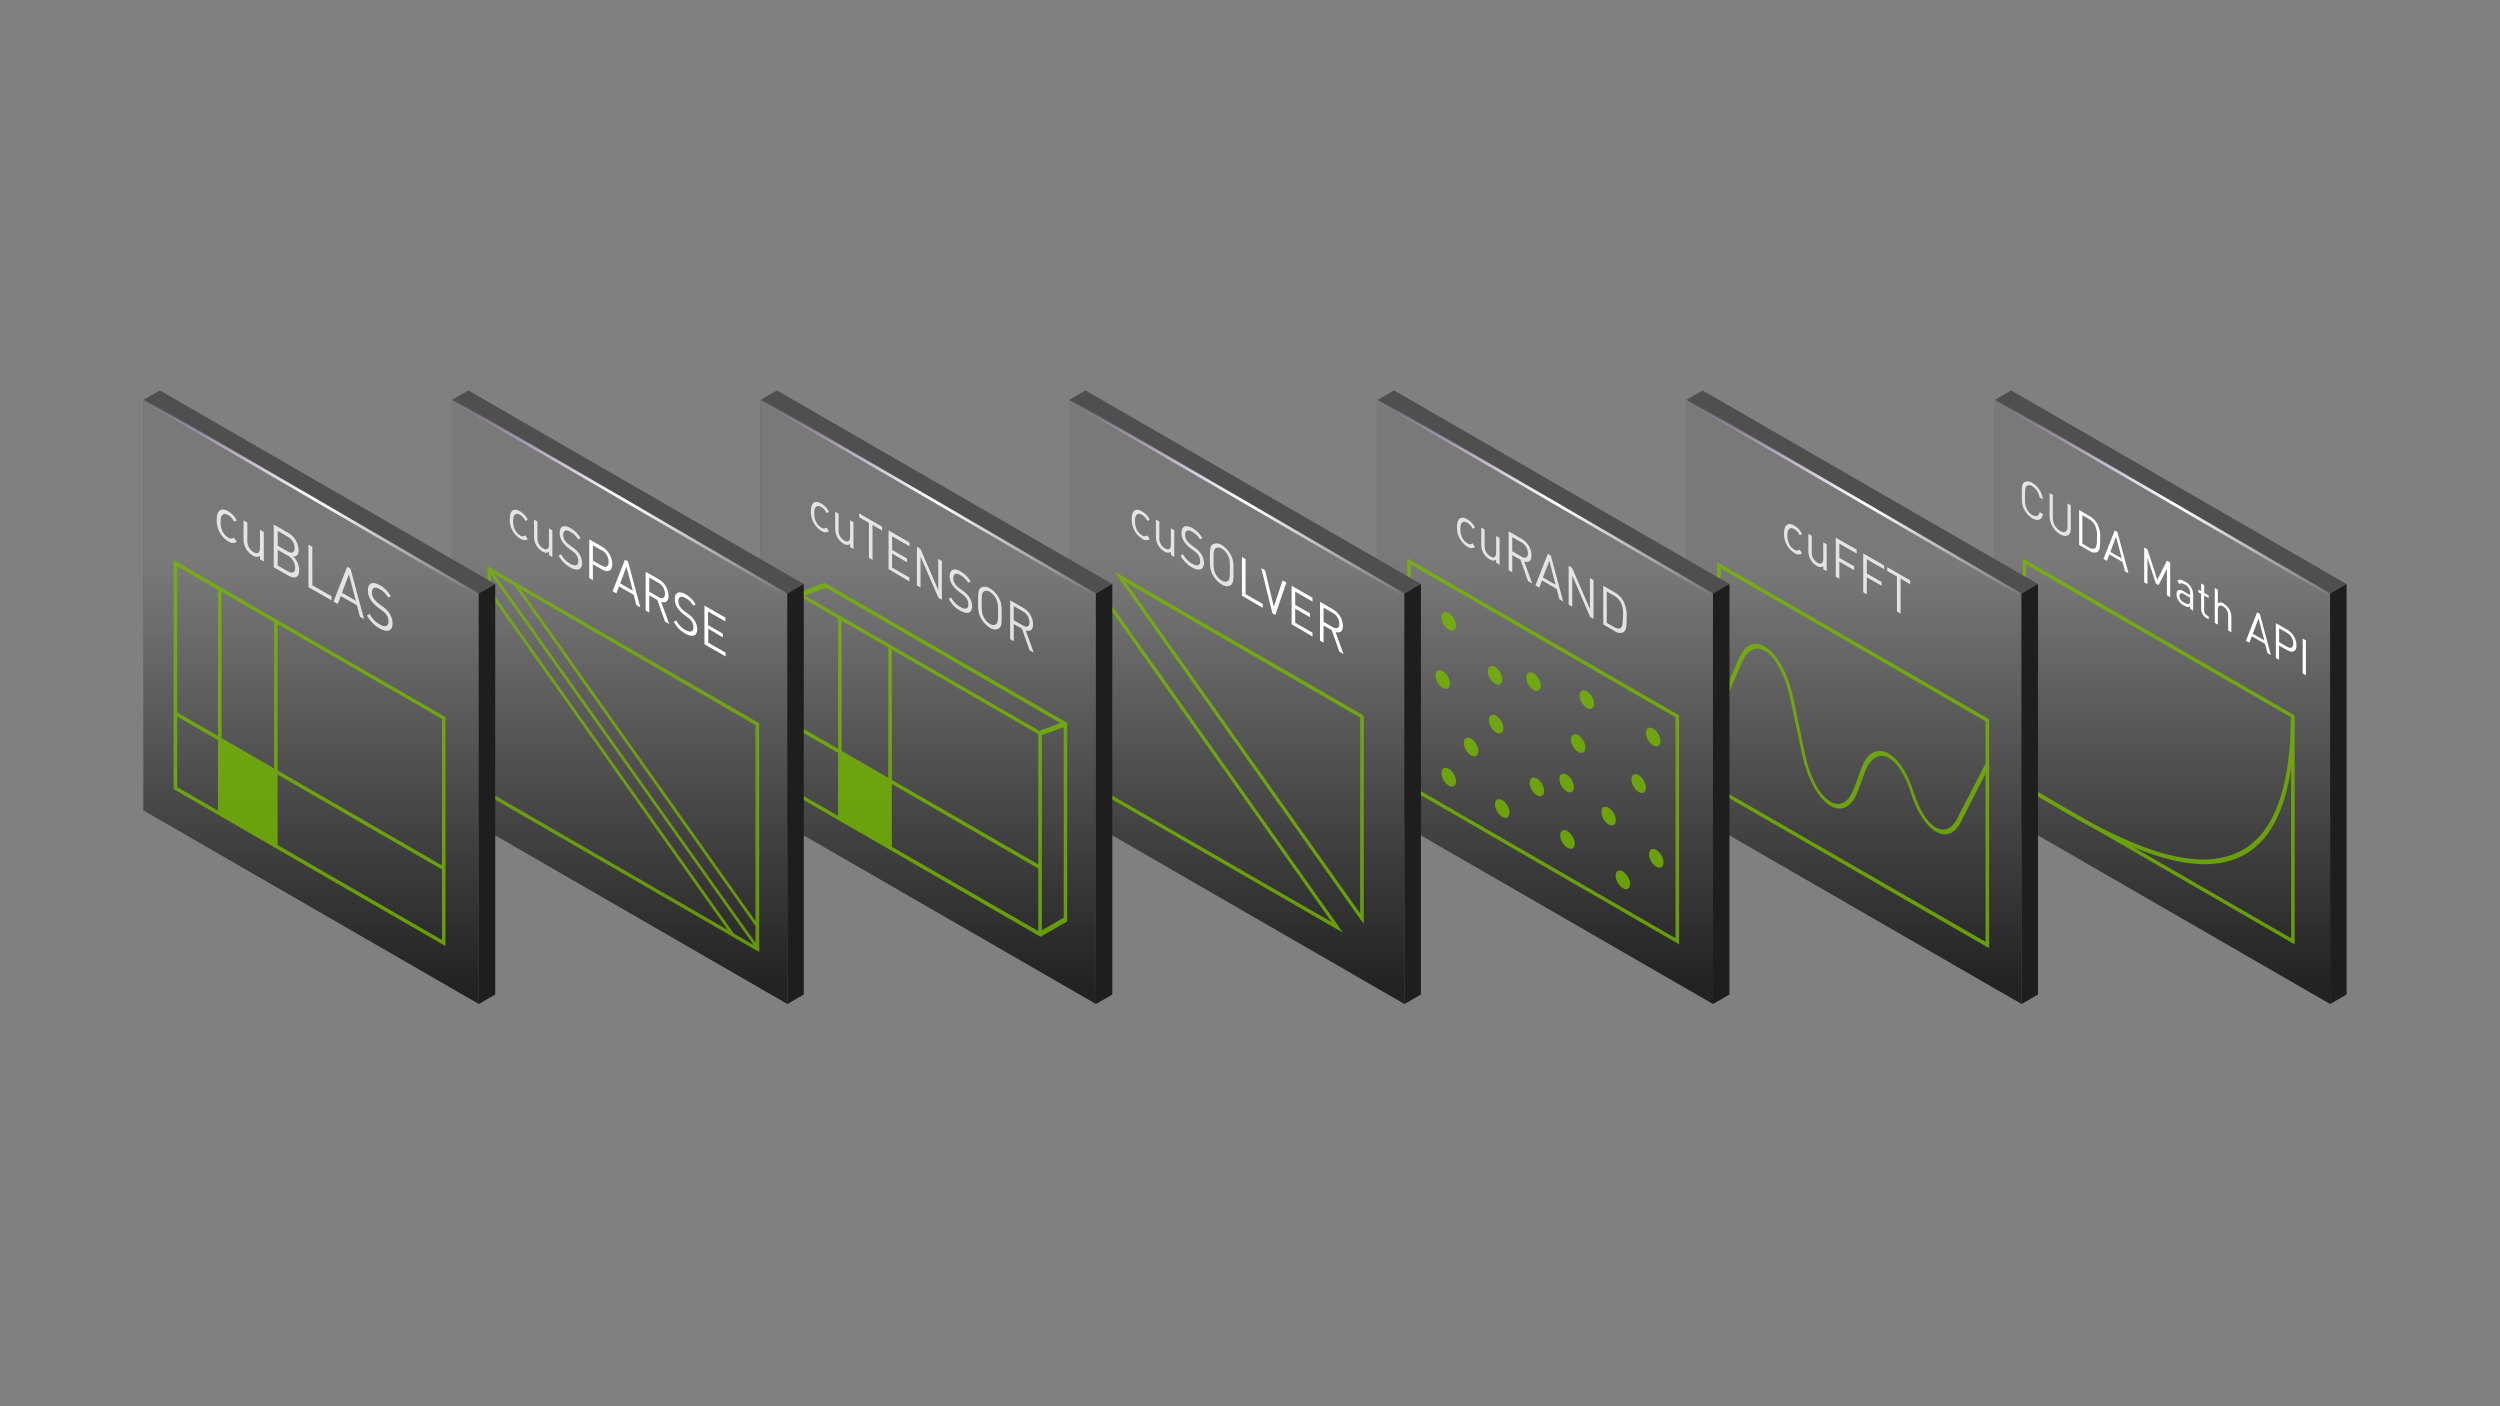 <svg id="Layer_1" data-name="Layer 1" xmlns="http://www.w3.org/2000/svg" xmlns:xlink="http://www.w3.org/1999/xlink" viewBox="0 0 653 367.31"><rect x="0" y="0" width="653" height="367.31" fill="#808080" stroke="none"/><defs><style>.cls-1{fill:#333;}.cls-2,.cls-22{fill:#fff;}.cls-2{opacity:0.14;}.cls-10,.cls-12,.cls-14,.cls-16,.cls-19,.cls-2,.cls-21,.cls-23,.cls-3,.cls-5,.cls-8{isolation:isolate;}.cls-10,.cls-12,.cls-14,.cls-16,.cls-19,.cls-3,.cls-8{opacity:0.34;}.cls-3{fill:url(#linear-gradient);}.cls-11,.cls-13,.cls-15,.cls-17,.cls-20,.cls-4,.cls-9{fill:none;stroke-miterlimit:10;stroke-width:0.75px;}.cls-4{stroke:url(#linear-gradient-2);}.cls-5{opacity:0.42;}.cls-21,.cls-6{opacity:0.8;}.cls-7{fill:#76b900;}.cls-8{fill:url(#linear-gradient-3);}.cls-9{stroke:url(#linear-gradient-4);}.cls-10{fill:url(#linear-gradient-5);}.cls-11{stroke:url(#linear-gradient-6);}.cls-12{fill:url(#linear-gradient-7);}.cls-13{stroke:url(#linear-gradient-8);}.cls-14{fill:url(#linear-gradient-9);}.cls-15{stroke:url(#linear-gradient-10);}.cls-16{fill:url(#linear-gradient-11);}.cls-17{stroke:url(#linear-gradient-12);}.cls-18{opacity:0.75;}.cls-19{fill:url(#linear-gradient-13);}.cls-20{stroke:url(#linear-gradient-14);}</style><linearGradient id="linear-gradient" x1="564.83" y1="124.3" x2="564.83" y2="14.13" gradientTransform="matrix(1, 0, 0, -1, 0, 272)" gradientUnits="userSpaceOnUse"><stop offset="0" stop-color="#fff"/><stop offset="1"/></linearGradient><linearGradient id="linear-gradient-2" x1="389.35" y1="715.18" x2="433.1" y2="664.92" gradientTransform="matrix(0.87, 0.5, 0, -1.15, 207.74, 719.88)" gradientUnits="userSpaceOnUse"><stop offset="0" stop-color="#ddaeff" stop-opacity="0"/><stop offset="0.05" stop-color="#e1b7ff" stop-opacity="0.11"/><stop offset="0.28" stop-color="#f1ddff" stop-opacity="0.58"/><stop offset="0.44" stop-color="#fbf6ff" stop-opacity="0.88"/><stop offset="0.52" stop-color="#fff"/><stop offset="0.8" stop-color="#faf2ff" stop-opacity="0.39"/><stop offset="1" stop-color="#f6eaff" stop-opacity="0"/></linearGradient><linearGradient id="linear-gradient-3" x1="484.24" y1="124.3" x2="484.24" y2="14.13" xlink:href="#linear-gradient"/><linearGradient id="linear-gradient-4" x1="296.54" y1="675.1" x2="340.3" y2="624.84" xlink:href="#linear-gradient-2"/><linearGradient id="linear-gradient-5" x1="403.63" y1="124.3" x2="403.63" y2="14.13" xlink:href="#linear-gradient"/><linearGradient id="linear-gradient-6" x1="203.73" y1="635.03" x2="247.48" y2="584.76" xlink:href="#linear-gradient-2"/><linearGradient id="linear-gradient-7" x1="323.04" y1="124.3" x2="323.04" y2="14.13" xlink:href="#linear-gradient"/><linearGradient id="linear-gradient-8" x1="110.91" y1="594.94" x2="154.67" y2="544.68" xlink:href="#linear-gradient-2"/><linearGradient id="linear-gradient-9" x1="242.45" y1="124.3" x2="242.45" y2="14.13" xlink:href="#linear-gradient"/><linearGradient id="linear-gradient-10" x1="18.11" y1="554.86" x2="61.86" y2="504.61" xlink:href="#linear-gradient-2"/><linearGradient id="linear-gradient-11" x1="161.86" y1="124.3" x2="161.86" y2="14.13" xlink:href="#linear-gradient"/><linearGradient id="linear-gradient-12" x1="-74.7" y1="514.8" x2="-30.95" y2="464.53" xlink:href="#linear-gradient-2"/><linearGradient id="linear-gradient-13" x1="81.27" y1="124.3" x2="81.27" y2="14.13" xlink:href="#linear-gradient"/><linearGradient id="linear-gradient-14" x1="-167.51" y1="474.72" x2="-123.77" y2="424.47" xlink:href="#linear-gradient-2"/></defs><polygon class="cls-1" points="612.91 152.56 608.63 155.03 521.03 104.46 525.32 101.99 612.91 152.56"/><polygon class="cls-2" points="612.91 152.56 608.63 155.03 521.03 104.46 525.32 101.99 612.91 152.56"/><polygon class="cls-1" points="521.03 104.46 521.03 211.66 608.63 262.23 608.63 155.03 521.03 104.46"/><polygon class="cls-3" points="521.03 104.46 521.03 211.66 608.63 262.23 608.63 155.03 521.03 104.46"/><line class="cls-4" x1="521.03" y1="104.46" x2="607.86" y2="154.96"/><polygon class="cls-1" points="612.91 152.56 608.63 155.03 608.63 262.23 612.91 259.76 612.91 152.56"/><polygon class="cls-5" points="612.91 152.56 608.63 155.03 608.63 262.23 612.91 259.76 612.91 152.56"/><g class="cls-6"><path class="cls-7" d="M599.36,246.66l-71-41v-59.8l71,41Zm-70.08-41.52,69.17,39.93V187.38l-69.24-39.93Z"/><path class="cls-7" d="M539.43,212.21l-6.15-3.62c-1.62-1-3.14-1.86-4.54-2.66v-1.09c1.42.81,2.93,1.7,4.55,2.67,15.16,9,38.07,22.59,52.41,14.53,8.42-4.71,12.68-16.56,12.68-35.21l.91.52c0,19-4.35,31-12.94,35.83C573.58,230.41,554.31,220.81,539.43,212.21Z"/></g><polygon class="cls-1" points="532.31 152.56 528.03 155.03 440.44 104.46 444.71 101.99 532.31 152.56"/><polygon class="cls-2" points="532.31 152.56 528.03 155.03 440.44 104.46 444.71 101.99 532.31 152.56"/><polygon class="cls-1" points="440.44 104.46 440.44 211.66 528.03 262.23 528.03 155.03 440.44 104.46"/><polygon class="cls-8" points="440.44 104.46 440.44 211.66 528.03 262.23 528.03 155.03 440.44 104.46"/><line class="cls-9" x1="440.44" y1="104.46" x2="527.27" y2="154.96"/><polygon class="cls-1" points="532.31 152.56 528.03 155.03 528.03 262.23 532.31 259.76 532.31 152.56"/><polygon class="cls-5" points="532.31 152.56 528.03 155.03 528.03 262.23 532.31 259.76 532.31 152.56"/><g class="cls-6"><path class="cls-7" d="M519.55,247.67l-71-41V146.86l71,41Zm-70.09-41.52L518.63,246V188.39l-69.17-39.93Z"/><path class="cls-7" d="M478.17,210.52l-.17-.1c-3.21-2-5.95-7.1-7.33-13.58l-3.08-14.46c-1.24-5.82-3.7-10.53-6.41-12.26-2.46-1.56-4.76-.45-6.21,2.93L449.43,186l-.85-.88,5.54-13c1.62-3.8,4.26-4.95,7.1-3.07,3.17,2,5.87,7.1,7.25,13.51l3,14.43c1.25,5.91,3.73,10.61,6.48,12.3s4.95.27,6.36-3.53l1.89-5.09c1.42-4,4.05-5.46,6.9-3.94s5.15,5.18,6.78,10.29c1.42,4.47,3.49,7.78,5.68,9.08h0c2.19,1.26,4.26.41,5.68-2.35l7.29-14.12.84.93-7.2,14.17c-1.58,3.07-4,4-6.51,2.49h0c-2.58-1.51-5-5.21-6.55-10.17-1.42-4.62-3.59-7.93-5.89-9.16s-4.73.08-6.08,3.7l-1.89,5.09C483.74,210.76,481.1,212.18,478.17,210.52Z"/></g><polygon class="cls-1" points="451.72 152.56 447.43 155.03 359.83 104.46 364.12 101.99 451.72 152.56"/><polygon class="cls-2" points="451.72 152.56 447.43 155.03 359.83 104.46 364.12 101.99 451.72 152.56"/><polygon class="cls-1" points="359.83 104.46 359.83 211.66 447.43 262.23 447.43 155.03 359.83 104.46"/><polygon class="cls-10" points="359.83 104.46 359.83 211.66 447.43 262.23 447.43 155.03 359.83 104.46"/><line class="cls-11" x1="359.83" y1="104.46" x2="446.68" y2="154.96"/><polygon class="cls-1" points="451.72 152.56 447.43 155.03 447.43 262.23 451.72 259.76 451.72 152.56"/><polygon class="cls-5" points="451.72 152.56 447.43 155.03 447.43 262.23 451.72 259.76 451.72 152.56"/><g class="cls-6"><ellipse class="cls-7" cx="378.41" cy="162.34" rx="1.55" ry="2.68" transform="translate(-30.57 210.14) rotate(-29.89)"/><ellipse class="cls-7" cx="390.5" cy="176.41" rx="1.55" ry="2.68" transform="translate(-35.97 218.04) rotate(-29.89)"/><ellipse class="cls-7" cx="400.56" cy="178.04" rx="1.55" ry="2.67" transform="translate(-35.36 224.13) rotate(-30)"/><ellipse class="cls-7" cx="412.22" cy="194.21" rx="1.55" ry="2.67" transform="translate(-41.88 232.13) rotate(-30)"/><ellipse class="cls-7" cx="431.82" cy="192.53" rx="1.55" ry="2.68" transform="translate(-38.51 240.77) rotate(-29.89)"/><ellipse class="cls-7" cx="414.48" cy="182.74" rx="1.55" ry="2.67" transform="translate(-35.84 231.72) rotate(-30)"/><ellipse class="cls-7" cx="376.84" cy="177.49" rx="1.55" ry="2.67" transform="translate(-38.26 212.2) rotate(-30)"/><ellipse class="cls-7" cx="390.79" cy="189.14" rx="1.55" ry="2.67" transform="translate(-42.21 220.74) rotate(-30)"/><ellipse class="cls-7" cx="409.43" cy="219.27" rx="1.55" ry="2.67" transform="translate(-54.78 234.09) rotate(-30)"/><ellipse class="cls-7" cx="420.17" cy="213.17" rx="1.55" ry="2.67" transform="translate(-50.29 238.64) rotate(-30)"/><ellipse class="cls-7" cx="428.02" cy="204.69" rx="1.55" ry="2.68" transform="translate(-45.07 240.5) rotate(-29.89)"/><ellipse class="cls-7" cx="432.62" cy="224.22" rx="1.55" ry="2.68" transform="translate(-54.19 245.39) rotate(-29.89)"/><ellipse class="cls-7" cx="409.21" cy="204.54" rx="1.55" ry="2.68" transform="translate(-47.5 231.11) rotate(-29.89)"/><ellipse class="cls-7" cx="384.24" cy="195.14" rx="1.55" ry="2.68" transform="translate(-46.14 217.41) rotate(-29.89)"/><ellipse class="cls-7" cx="378.41" cy="203.04" rx="1.55" ry="2.68" transform="translate(-50.85 215.55) rotate(-29.89)"/><ellipse class="cls-7" cx="392.39" cy="211.17" rx="1.55" ry="2.67" transform="translate(-53.02 224.49) rotate(-30)"/><ellipse class="cls-7" cx="401.44" cy="205.56" rx="1.55" ry="2.68" transform="translate(-49.04 227.37) rotate(-29.89)"/><ellipse class="cls-7" cx="423.89" cy="229.82" rx="1.55" ry="2.67" transform="translate(-58.12 242.73) rotate(-30)"/><path class="cls-7" d="M438.58,246.65l-71-41V145.84l71,41Zm-70.09-41.53,69.16,39.94V187.37l-69.16-39.94Z"/></g><polygon class="cls-1" points="371.13 152.56 366.84 155.03 279.24 104.46 283.53 101.99 371.13 152.56"/><polygon class="cls-2" points="371.13 152.56 366.84 155.03 279.24 104.46 283.53 101.99 371.13 152.56"/><polygon class="cls-1" points="279.24 104.46 279.24 211.66 366.84 262.23 366.84 155.03 279.24 104.46"/><polygon class="cls-12" points="279.24 104.46 279.24 211.66 366.84 262.23 366.84 155.03 279.24 104.46"/><line class="cls-13" x1="279.24" y1="104.46" x2="366.07" y2="154.96"/><polygon class="cls-1" points="371.13 152.56 366.84 155.03 366.84 262.23 371.13 259.76 371.13 152.56"/><polygon class="cls-5" points="371.13 152.56 366.84 155.03 366.84 262.23 371.13 259.76 371.13 152.56"/><g class="cls-6"><path class="cls-7" d="M356.2,241.29l-65.11-92,65.12,37.61ZM293.93,152l61.36,86.66V187.45Z"/><polygon class="cls-7" points="349.11 242.53 285.11 152.15 285.65 151.59 349.65 241.99 349.11 242.53"/><polygon class="cls-7" points="355.47 240.27 292.23 150.94 292.77 150.39 356.01 239.72 355.47 240.27"/><path class="cls-7" d="M350.76,243.61l-65.61-37.88v-55Zm-64.7-38.36,61.86,35.66-61.86-87.57Z"/></g><polygon class="cls-1" points="290.52 152.56 286.25 155.03 198.65 104.46 202.94 101.99 290.52 152.56"/><polygon class="cls-2" points="290.52 152.56 286.25 155.03 198.65 104.46 202.94 101.99 290.52 152.56"/><polygon class="cls-1" points="198.65 104.46 198.65 211.66 286.25 262.23 286.25 155.03 198.65 104.46"/><polygon class="cls-14" points="198.65 104.46 198.65 211.66 286.25 262.23 286.25 155.03 198.65 104.46"/><line class="cls-15" x1="198.65" y1="104.46" x2="285.48" y2="154.96"/><polygon class="cls-1" points="290.52 152.56 286.25 155.03 286.25 262.23 290.52 259.76 290.52 152.56"/><polygon class="cls-5" points="290.52 152.56 286.25 155.03 286.25 262.23 290.52 259.76 290.52 152.56"/><g class="cls-6"><polygon class="cls-7" points="272 244.57 271.34 243.45 277.84 239.7 277.84 189.35 215.71 153.49 209.31 155.89 208.72 154.74 215.39 152.24 278.75 188.81 278.75 240.67 272 244.57"/><polygon class="cls-7" points="219.83 214.07 218.91 213.55 218.91 161.03 219.83 161.55 219.83 214.07"/><polygon class="cls-7" points="232.94 221.65 232.02 221.12 232.02 168.6 232.94 169.13 232.94 221.65"/><polygon class="cls-7" points="271.67 227.12 209.01 190.95 209.01 189.88 271.67 226.06 271.67 227.12"/><polygon class="cls-7" points="232.48 221.11 219.42 213.56 219.42 196.23 232.48 203.77 232.48 221.11"/><path class="cls-7" d="M271.67,244.62,209,208.43a1,1,0,0,1-.46-.79V155.12c0-.3.2-.41.46-.27L271.67,191a1,1,0,0,1,.46.8v52.56C272.13,244.62,271.93,244.69,271.67,244.62Zm-62.19-36.94L271.2,243.2V191.76l-61.72-35.65Z"/><polygon class="cls-7" points="271.97 192.07 271.39 190.9 278.01 188.5 278.57 189.67 271.97 192.07"/></g><polygon class="cls-1" points="209.93 152.56 205.66 155.03 118.06 104.46 122.34 101.99 209.93 152.56"/><polygon class="cls-2" points="209.93 152.56 205.66 155.03 118.06 104.46 122.34 101.99 209.93 152.56"/><polygon class="cls-1" points="118.06 104.46 118.06 211.66 205.66 262.23 205.66 155.03 118.06 104.46"/><polygon class="cls-16" points="118.06 104.46 118.06 211.66 205.66 262.23 205.66 155.03 118.06 104.46"/><line class="cls-17" x1="118.06" y1="104.46" x2="204.89" y2="154.96"/><polygon class="cls-1" points="209.93 152.56 205.66 155.03 205.66 262.23 209.93 259.76 209.93 152.56"/><polygon class="cls-5" points="209.93 152.56 205.66 155.03 205.66 262.23 209.93 259.76 209.93 152.56"/><g class="cls-18"><path class="cls-7" d="M198.31,248.69l-71-41V147.89l71,41Zm-70.09-41.52,69.11,39.93V189.41l-69.11-40Z"/><path class="cls-7" d="M197.86,248.11a.81.81,0,0,1-.27-.25L127.49,149c-.2-.3-.25-.66-.1-.81s.44,0,.64.25l70.1,98.91c.2.28.25.64.1.79A.29.29,0,0,1,197.86,248.11Z"/><polygon class="cls-7" points="191.22 244.5 127.22 154.12 127.76 153.57 191.76 243.95 191.22 244.5"/><polygon class="cls-7" points="197.59 242.23 134.34 152.92 134.88 152.36 198.13 241.69 197.59 242.23"/></g><polygon class="cls-1" points="129.34 152.56 125.06 155.03 37.47 104.46 41.75 101.99 129.34 152.56"/><polygon class="cls-2" points="129.34 152.56 125.06 155.03 37.47 104.46 41.75 101.99 129.34 152.56"/><polygon class="cls-1" points="37.47 104.46 37.47 211.66 125.06 262.23 125.06 155.03 37.47 104.46"/><polygon class="cls-19" points="37.47 104.46 37.47 211.66 125.06 262.23 125.06 155.03 37.47 104.46"/><line class="cls-20" x1="37.47" y1="104.46" x2="124.3" y2="154.96"/><g class="cls-21"><path class="cls-22" d="M59.61,141.41a6.38,6.38,0,0,1-3-5.64c0-2.63,1.28-3.21,3-2.24a5.46,5.46,0,0,1,2.21,2.41l-.67.34a3.86,3.86,0,0,0-1.54-1.75c-.65-.37-1.19-.39-1.54,0s-.44.84-.44,1.81a5.09,5.09,0,0,0,.44,2.32,3.81,3.81,0,0,0,1.54,1.76,1.23,1.23,0,0,0,1.54,0l.67,1.12C61.12,142,60.54,141.94,59.61,141.41Z"/><path class="cls-22" d="M67.91,146.08v-.86a1.7,1.7,0,0,1-1.89-.13,4.73,4.73,0,0,1-1.73-1.71,5,5,0,0,1-.68-2.55v-4.91l1,.57v4.73a3.32,3.32,0,0,0,1.63,3c1,.58,1.67.26,1.67-1.09v-4.74l1,.57v7.69Z"/><path class="cls-22" d="M75.26,150.31l-3.76-2.16V137l3.64,2.09A5.52,5.52,0,0,1,78,143.72c0,1.17-.61,1.74-1.43,1.62a5.14,5.14,0,0,1,1.58,3.55C78.14,150.9,77,151.29,75.26,150.31Zm-.2-10.18-2.53-1.46v3.86L75.06,144c1.07.61,1.9.48,1.9-.85A3.52,3.52,0,0,0,75.06,140.13Zm.11,5-2.64-1.51v4.08l2.64,1.51c1.19.69,1.94.32,1.94-.93A3.73,3.73,0,0,0,75.17,145.11Z"/><path class="cls-22" d="M80.58,153.37V142.24l1,.59V152.9l5,2.84v1.06Z"/><path class="cls-22" d="M94,161.08l-.78-3L89,155.69l-.78,2.07-1.1-.63,3.56-9.08.87.5,3.55,13.17ZM91.14,150l-1.82,4.83,3.61,2.08Z"/><path class="cls-22" d="M99.16,164.14a8.42,8.42,0,0,1-3.31-3.38l.7-.4a6.63,6.63,0,0,0,2.64,2.73c1.41.81,2.28.55,2.28-.75a3.15,3.15,0,0,0-.46-1.66,4.24,4.24,0,0,0-1.26-1.25l-1.13-.85a7.41,7.41,0,0,1-1.78-1.87,4.62,4.62,0,0,1-.74-2.5c0-1.89,1.19-2.46,3.1-1.36a7.69,7.69,0,0,1,2.88,2.87l-.66.38a6.07,6.07,0,0,0-2.26-2.24c-1.29-.75-2-.35-2,.89a2.8,2.8,0,0,0,.44,1.53,5.94,5.94,0,0,0,1.3,1.36l1.06.79a6.45,6.45,0,0,1,1.77,1.8,4.94,4.94,0,0,1,.81,2.67C102.5,164.86,101.17,165.3,99.16,164.14Z"/></g><polygon class="cls-1" points="129.34 152.56 125.06 155.03 125.06 262.23 129.34 259.76 129.34 152.56"/><polygon class="cls-5" points="129.34 152.56 125.06 155.03 125.06 262.23 129.34 259.76 129.34 152.56"/><g class="cls-6"><path class="cls-7" d="M116.36,247.12l-71-41V146.31l71,41ZM46.28,205.59l69.17,39.94V187.79L46.28,147.9Z"/><polygon class="cls-7" points="57.86 212.81 56.93 212.28 56.93 153.53 57.86 154.07 57.86 212.81"/><polygon class="cls-7" points="72.52 221.28 71.61 220.74 71.61 161.99 72.52 162.53 72.52 221.28"/><polygon class="cls-7" points="115.9 227.37 45.81 186.9 45.81 185.83 115.9 226.31 115.9 227.37"/><polygon class="cls-7" points="72.06 220.69 57.44 212.25 57.44 192.89 72.06 201.33 72.06 220.69"/></g><g class="cls-21"><path class="cls-22" d="M383.27,142.78a5.78,5.78,0,0,1-2.7-5.13c0-2.38,1.16-2.91,2.7-2a4.93,4.93,0,0,1,2,2.18l-.61.31a3.47,3.47,0,0,0-1.39-1.59c-.59-.34-1.09-.35-1.41,0s-.4.76-.4,1.65a4.61,4.61,0,0,0,.4,2.1,3.47,3.47,0,0,0,1.41,1.6,1.1,1.1,0,0,0,1.39,0l.61,1A1.68,1.68,0,0,1,383.27,142.78Z"/><path class="cls-22" d="M390.81,147v-.78a1.54,1.54,0,0,1-1.72-.12,4.27,4.27,0,0,1-1.57-1.56,4.36,4.36,0,0,1-.62-2.31V137.8l.89.51v4.3a3,3,0,0,0,1.48,2.71c.92.53,1.53.24,1.53-1V140l.89.51v7Z"/><path class="cls-22" d="M399.13,151.81l-2-5.64L395,145v4.48l-.94-.54V138.79l3.37,1.94a5.14,5.14,0,0,1,2.61,4.31c0,1.48-.78,2-1.91,1.61l2.09,5.79Zm-1.77-10.16L395,140.3V144l2.35,1.36c1,.59,1.75.39,1.75-.84A3.34,3.34,0,0,0,397.36,141.65Z"/><path class="cls-22" d="M407.31,156.51l-.71-2.69-3.84-2.21-.71,1.88-1-.57,3.24-8.25.79.45,3.23,12Zm-2.61-10.06L403,150.84l3.29,1.89Z"/><path class="cls-22" d="M415.34,161.13l-4.67-10.8v8.11l-.94-.54V147.79l.89.51,4.67,10.77V151l.94.54v10.11Z"/><path class="cls-22" d="M424,165.18a2.34,2.34,0,0,1-2.23-.34l-3-1.74V153l3,1.74a6.21,6.21,0,0,1,2.23,2.21,8.27,8.27,0,0,1,.86,4.5C424.88,162.85,424.93,164.65,424,165.18Zm-.66-7.85a4.56,4.56,0,0,0-1.73-1.73l-1.92-1.1v8.18l1.92,1.1c.68.39,1.27.53,1.73.25s.58-1.89.58-3.13A7.06,7.06,0,0,0,423.36,157.33Z"/></g><g class="cls-23"><g class="cls-21"><path class="cls-22" d="M298.3,140.69a5.79,5.79,0,0,1-2.69-5.12c0-2.39,1.16-2.91,2.69-2a5,5,0,0,1,2,2.19l-.61.3a3.54,3.54,0,0,0-1.4-1.59c-.59-.34-1.09-.35-1.41,0a2.31,2.31,0,0,0-.39,1.65,4.75,4.75,0,0,0,.39,2.1,3.47,3.47,0,0,0,1.41,1.6,1.11,1.11,0,0,0,1.4,0l.61,1A1.66,1.66,0,0,1,298.3,140.69Z"/><path class="cls-22" d="M305.84,144.94v-.78a1.54,1.54,0,0,1-1.72-.12,4.35,4.35,0,0,1-1.57-1.56,4.45,4.45,0,0,1-.62-2.31v-4.46l.89.51v4.3a3,3,0,0,0,1.49,2.72c.91.52,1.52.23,1.52-1V138l.89.51v7Z"/><path class="cls-22" d="M311.36,148.2a7.67,7.67,0,0,1-3-3.07l.64-.37a6.08,6.08,0,0,0,2.4,2.49c1.29.74,2.08.5,2.08-.68a2.87,2.87,0,0,0-.42-1.51,4,4,0,0,0-1.15-1.14l-1-.77a6.77,6.77,0,0,1-1.62-1.7,4.17,4.17,0,0,1-.67-2.27c0-1.72,1.08-2.24,2.82-1.24a6.93,6.93,0,0,1,2.62,2.62l-.6.34a5.53,5.53,0,0,0-2.06-2c-1.17-.68-1.85-.32-1.85.81a2.49,2.49,0,0,0,.4,1.39,5.26,5.26,0,0,0,1.18,1.23l1,.73a6,6,0,0,1,1.61,1.63,4.52,4.52,0,0,1,.74,2.43C314.41,148.85,313.19,149.25,311.36,148.2Z"/><path class="cls-22" d="M321.37,152.9a2.24,2.24,0,0,1-2.26-.25,6.42,6.42,0,0,1-2.25-2.34c-.83-1.43-.83-2.42-.83-4.57s0-3.13.83-3.61a2.24,2.24,0,0,1,2.25.24,6.47,6.47,0,0,1,2.26,2.35c.82,1.43.82,2.42.82,4.56S322.19,152.42,321.37,152.9Zm-.73-8a4.29,4.29,0,0,0-1.53-1.6,1.53,1.53,0,0,0-1.52-.15c-.55.33-.61,1-.61,3.09s.06,2.84.61,3.81a4.43,4.43,0,0,0,1.52,1.6,1.55,1.55,0,0,0,1.53.15c.55-.33.61-1,.61-3.1S321.19,145.91,320.64,144.94Z"/></g><g class="cls-23"><path class="cls-22" d="M324.4,155.61V145.5l.94.54v9.14l4.5,2.59v1Z"/></g><g class="cls-23"><path class="cls-22" d="M333.11,160.61l-.77-.44-2.9-11.77,1,.57,2.29,9.49L335,151.6l1,.56Z"/><path class="cls-22" d="M337.37,163.06V153l5.46,3.14v1l-4.52-2.6V158l3.86,2.22v1L338.31,159v3.65l4.52,2.61v1Z"/><path class="cls-22" d="M349.84,170.23l-2-5.64-2.12-1.21v4.48l-.94-.54V157.21l3.38,1.94a5.15,5.15,0,0,1,2.61,4.31c0,1.48-.78,2-1.92,1.61l2.09,5.79Zm-1.77-10.16-2.35-1.35v3.7l2.35,1.35c1,.59,1.76.4,1.76-.83A3.33,3.33,0,0,0,348.07,160.07Z"/></g></g><g class="cls-21"><path class="cls-22" d="M214.51,138.65a5.79,5.79,0,0,1-2.69-5.13c0-2.38,1.16-2.91,2.69-2a5,5,0,0,1,2,2.19l-.61.31a3.44,3.44,0,0,0-1.4-1.59c-.59-.34-1.08-.36-1.4,0s-.4.76-.4,1.64a4.58,4.58,0,0,0,.4,2.1,3.48,3.48,0,0,0,1.4,1.61,1.12,1.12,0,0,0,1.4,0l.61,1C215.89,139.18,215.36,139.13,214.51,138.65Z"/><path class="cls-22" d="M222.06,142.9v-.78a1.57,1.57,0,0,1-1.72-.13,4.17,4.17,0,0,1-1.57-1.55,4.4,4.4,0,0,1-.62-2.32v-4.45l.89.51v4.3a3,3,0,0,0,1.48,2.71c.92.53,1.52.24,1.52-1V135.9l.89.51v7Z"/><path class="cls-22" d="M227.9,137.11v9.14l-.94-.54v-9.14l-2.55-1.46v-1l6,3.47v1Z"/><path class="cls-22" d="M232.09,148.66V138.55l5.46,3.14v1l-4.52-2.6v3.56l3.86,2.22v1L233,144.59v3.65l4.52,2.6v1Z"/><path class="cls-22" d="M245.12,156.15l-4.68-10.79v8.1l-.94-.54V142.81l.89.52,4.68,10.76V146l.94.54v10.11Z"/><path class="cls-22" d="M250.81,159.51a7.67,7.67,0,0,1-3-3.07l.64-.37a6.08,6.08,0,0,0,2.4,2.49c1.28.74,2.08.5,2.08-.68a2.87,2.87,0,0,0-.42-1.51,4,4,0,0,0-1.15-1.14l-1-.78a6.58,6.58,0,0,1-1.62-1.69,4.18,4.18,0,0,1-.67-2.28c0-1.71,1.08-2.23,2.82-1.23a6.93,6.93,0,0,1,2.62,2.62l-.6.34a5.53,5.53,0,0,0-2.06-2c-1.17-.68-1.85-.32-1.85.8a2.58,2.58,0,0,0,.39,1.4,5.51,5.51,0,0,0,1.19,1.23l1,.73a5.91,5.91,0,0,1,1.6,1.63,4.45,4.45,0,0,1,.75,2.43C253.86,160.16,252.64,160.56,250.81,159.51Z"/><path class="cls-22" d="M260.81,164.21a2.23,2.23,0,0,1-2.25-.25,6.34,6.34,0,0,1-2.25-2.34c-.83-1.43-.83-2.42-.83-4.57s0-3.13.83-3.61a2.24,2.24,0,0,1,2.25.24,6.3,6.3,0,0,1,2.25,2.35c.83,1.42.83,2.42.83,4.56S261.64,163.73,260.81,164.21Zm-.73-8a4.27,4.27,0,0,0-1.52-1.6,1.48,1.48,0,0,0-1.52-.15c-.56.33-.62,1-.62,3.09s.06,2.84.62,3.81a4.43,4.43,0,0,0,1.52,1.6,1.53,1.53,0,0,0,1.52.15c.56-.34.62-1,.62-3.1S260.64,157.22,260.08,156.25Z"/><path class="cls-22" d="M268.91,169.82l-2-5.63L264.79,163v4.49l-.94-.54V156.81l3.38,1.94a5.14,5.14,0,0,1,2.61,4.31c0,1.48-.78,2-1.92,1.61l2.09,5.79Zm-1.77-10.16-2.35-1.35V162l2.35,1.35c1,.59,1.76.4,1.76-.84A3.34,3.34,0,0,0,267.14,159.66Z"/></g><g class="cls-23"><g class="cls-21"><path class="cls-22" d="M135.85,140.69a5.79,5.79,0,0,1-2.69-5.12c0-2.39,1.16-2.91,2.69-2a4.87,4.87,0,0,1,2,2.19l-.61.3a3.41,3.41,0,0,0-1.4-1.58c-.59-.35-1.08-.36-1.4,0s-.4.77-.4,1.65a4.61,4.61,0,0,0,.4,2.1,3.45,3.45,0,0,0,1.4,1.6,1.11,1.11,0,0,0,1.4,0l.61,1C137.23,141.23,136.7,141.18,135.85,140.69Z"/><path class="cls-22" d="M143.4,144.94v-.78a1.54,1.54,0,0,1-1.72-.12,4.27,4.27,0,0,1-1.57-1.56,4.36,4.36,0,0,1-.62-2.31v-4.46l.89.51v4.3a3,3,0,0,0,1.48,2.72c.92.52,1.52.23,1.52-1V138l.89.51v7Z"/><path class="cls-22" d="M148.92,148.2a7.7,7.7,0,0,1-3-3.07l.64-.37a6.08,6.08,0,0,0,2.4,2.49c1.29.74,2.08.5,2.08-.68a2.87,2.87,0,0,0-.42-1.51,3.86,3.86,0,0,0-1.15-1.14l-1-.77a7,7,0,0,1-1.62-1.7,4.22,4.22,0,0,1-.66-2.27c0-1.72,1.07-2.24,2.82-1.24a7.08,7.08,0,0,1,2.62,2.62l-.61.34a5.43,5.43,0,0,0-2.05-2c-1.18-.68-1.86-.32-1.86.81a2.58,2.58,0,0,0,.4,1.39,5.11,5.11,0,0,0,1.19,1.23l1,.73a5.83,5.83,0,0,1,1.61,1.63,4.52,4.52,0,0,1,.74,2.43C152,148.86,150.75,149.25,148.92,148.2Z"/></g><g class="cls-23"><path class="cls-22" d="M157.2,148.72l-2.34-1.35v4.16l-.94-.54V140.88l3.28,1.89a5.39,5.39,0,0,1,2.72,4.53C159.92,149.11,158.81,149.64,157.2,148.72Zm-.09-5-2.25-1.29v4l2.25,1.29c1.11.63,1.87.39,1.87-.94A3.53,3.53,0,0,0,157.11,143.68Z"/></g><g class="cls-23"><path class="cls-22" d="M166.22,158.06l-.7-2.69-3.85-2.21L161,155l-1-.58,3.24-8.24.79.45,3.22,12ZM163.61,148,162,152.39l3.29,1.89Z"/><path class="cls-22" d="M173.7,162.36l-2-5.64-2.12-1.22V160l-.94-.54V149.34l3.38,1.94a5.15,5.15,0,0,1,2.61,4.31c0,1.48-.78,2-1.92,1.61L174.8,163Zm-1.77-10.16-2.35-1.35v3.7l2.35,1.35c1,.59,1.76.4,1.76-.83A3.33,3.33,0,0,0,171.93,152.2Z"/><path class="cls-22" d="M179,165.5a7.67,7.67,0,0,1-3-3.07l.64-.37a6.08,6.08,0,0,0,2.4,2.49c1.28.73,2.08.49,2.08-.68a2.87,2.87,0,0,0-.42-1.51,3.87,3.87,0,0,0-1.15-1.14l-1-.78a6.46,6.46,0,0,1-1.62-1.7,4.15,4.15,0,0,1-.67-2.27c0-1.72,1.08-2.23,2.82-1.23a7,7,0,0,1,2.62,2.61l-.6.35a5.63,5.63,0,0,0-2.06-2c-1.17-.67-1.85-.31-1.85.81a2.52,2.52,0,0,0,.39,1.39,5.34,5.34,0,0,0,1.19,1.24l1,.73a5.65,5.65,0,0,1,1.6,1.63,4.42,4.42,0,0,1,.75,2.43C182.06,166.15,180.84,166.55,179,165.5Z"/><path class="cls-22" d="M184,168.29V158.18l5.46,3.14v1l-4.52-2.6v3.57l3.86,2.21v1L185,164.21v3.65l4.52,2.6v1Z"/></g></g><g class="cls-21"><path class="cls-22" d="M468.7,144.43A5.79,5.79,0,0,1,466,139.3c0-2.38,1.16-2.91,2.69-2a5,5,0,0,1,2,2.19l-.61.31a3.49,3.49,0,0,0-1.4-1.59c-.59-.34-1.08-.35-1.41,0a2.28,2.28,0,0,0-.39,1.64,4.79,4.79,0,0,0,.39,2.11,3.53,3.53,0,0,0,1.41,1.6,1.12,1.12,0,0,0,1.4,0l.61,1A1.68,1.68,0,0,1,468.7,144.43Z"/><path class="cls-22" d="M476.24,148.68v-.78a1.53,1.53,0,0,1-1.71-.12,4.38,4.38,0,0,1-1.58-1.56,4.48,4.48,0,0,1-.61-2.32v-4.45l.89.51v4.3a3,3,0,0,0,1.48,2.71c.92.53,1.52.24,1.52-1v-4.3l.89.51v7Z"/><path class="cls-22" d="M480.44,142v3.72l3.86,2.21v1l-3.86-2.22v4.46l-.94-.54V140.44l5.47,3.14v1Z"/><path class="cls-22" d="M487.61,146.07v3.72l3.86,2.21v1l-3.86-2.22v4.46l-.94-.54V144.56l5.47,3.14v1Z"/><path class="cls-22" d="M496.43,151.13v9.15l-.95-.54v-9.15l-2.54-1.46v-1l6,3.47v1Z"/></g><g class="cls-23"><g class="cls-21"><path class="cls-22" d="M530.85,135.4a5.71,5.71,0,0,1-2-2.11c-.75-1.29-.75-2.18-.75-4.12s0-2.82.75-3.25a2,2,0,0,1,2,.22,5.87,5.87,0,0,1,2.75,4.29l-.87-.5a4.11,4.11,0,0,0-1.88-2.92,1.33,1.33,0,0,0-1.36-.15c-.51.3-.56.89-.56,2.8s.05,2.56.56,3.44a3.91,3.91,0,0,0,1.36,1.43c1,.56,1.69.24,1.91-.75l.84.48C533.35,135.83,532.27,136.21,530.85,135.4Z"/><path class="cls-22" d="M538.12,139.57a5.67,5.67,0,0,1-2.76-4.67v-6.1l.84.49v6a4,4,0,0,0,1.92,3.39c1.15.67,1.92.2,1.92-1.18v-6l.85.49v6.1C540.89,139.9,539.72,140.49,538.12,139.57Z"/></g><g class="cls-23"><path class="cls-22" d="M547.78,144.2a2.05,2.05,0,0,1-2-.3l-2.71-1.56v-9.11l2.71,1.56a5.48,5.48,0,0,1,2,2,7.35,7.35,0,0,1,.78,4.05C548.56,142.11,548.61,143.73,547.78,144.2Zm-.59-7.06a4.07,4.07,0,0,0-1.55-1.56l-1.73-1V142l1.73,1a1.56,1.56,0,0,0,1.55.23c.55-.34.53-1.71.53-2.82A6.35,6.35,0,0,0,547.19,137.14Z"/></g><g class="cls-23"><path class="cls-22" d="M555.06,149.23l-.63-2.42-3.46-2-.64,1.69-.9-.51,2.92-7.43.71.4,2.9,10.78Zm-2.35-9.06-1.49,4,3,1.7Z"/><path class="cls-22" d="M566,155.49v-6.92l-2.17,4.24-.72-.41-2.2-6.76v6.92l-.85-.48V143l.85.49,2.58,7.94,2.51-5,.85.49V156Z"/><path class="cls-22" d="M572.05,159v-.6c-.45.26-.85.19-1.58-.23a3.73,3.73,0,0,1-1.55-1.46,3.1,3.1,0,0,1-.41-1.52c0-1.1.67-1.43,1.89-.73l1.65,1v-.6a2.38,2.38,0,0,0-1.4-2.19c-.71-.4-1.06-.41-1.39-.08l-.54-.88c.49-.45,1-.34,1.94.17a3.83,3.83,0,0,1,2.19,3.36v4.27Zm0-2.9-1.54-.88c-.82-.48-1.22-.32-1.22.41a2,2,0,0,0,1.26,1.79c.46.27.87.47,1.22.28.19-.09.28-.4.28-.92Z"/><path class="cls-22" d="M576.33,161.45a2.87,2.87,0,0,1-1.4-2.49V155.1l-.69-.4V154l.69.39v-2l.8.46v2l1.17.68v.7l-1.17-.67v3.83a1.46,1.46,0,0,0,.74,1.35l.43.25v.79Z"/><path class="cls-22" d="M582,164.71v-3.89a2.68,2.68,0,0,0-1.34-2.43c-.82-.47-1.36-.21-1.36.88v3.88l-.8-.46v-9.1l.8.46v3.5a1.36,1.36,0,0,1,1.53.12,4,4,0,0,1,2,3.46v4Z"/><path class="cls-22" d="M592.27,170.61l-.64-2.42-3.46-2-.63,1.7-.9-.52,2.91-7.43.72.41,2.9,10.77Zm-2.35-9.06-1.49,4,3,1.7Z"/><path class="cls-22" d="M597.4,169.81l-2.11-1.2v3.74l-.84-.48v-9.11l2.95,1.7a4.87,4.87,0,0,1,2.44,4.08C599.84,170.17,598.84,170.65,597.4,169.81Zm-.08-4.53-2-1.16v3.62l2,1.16c1,.57,1.68.35,1.68-.85A3.2,3.2,0,0,0,597.32,165.28Z"/><path class="cls-22" d="M601.46,175.89v-9.1l.84.48v9.11Z"/></g></g></svg>